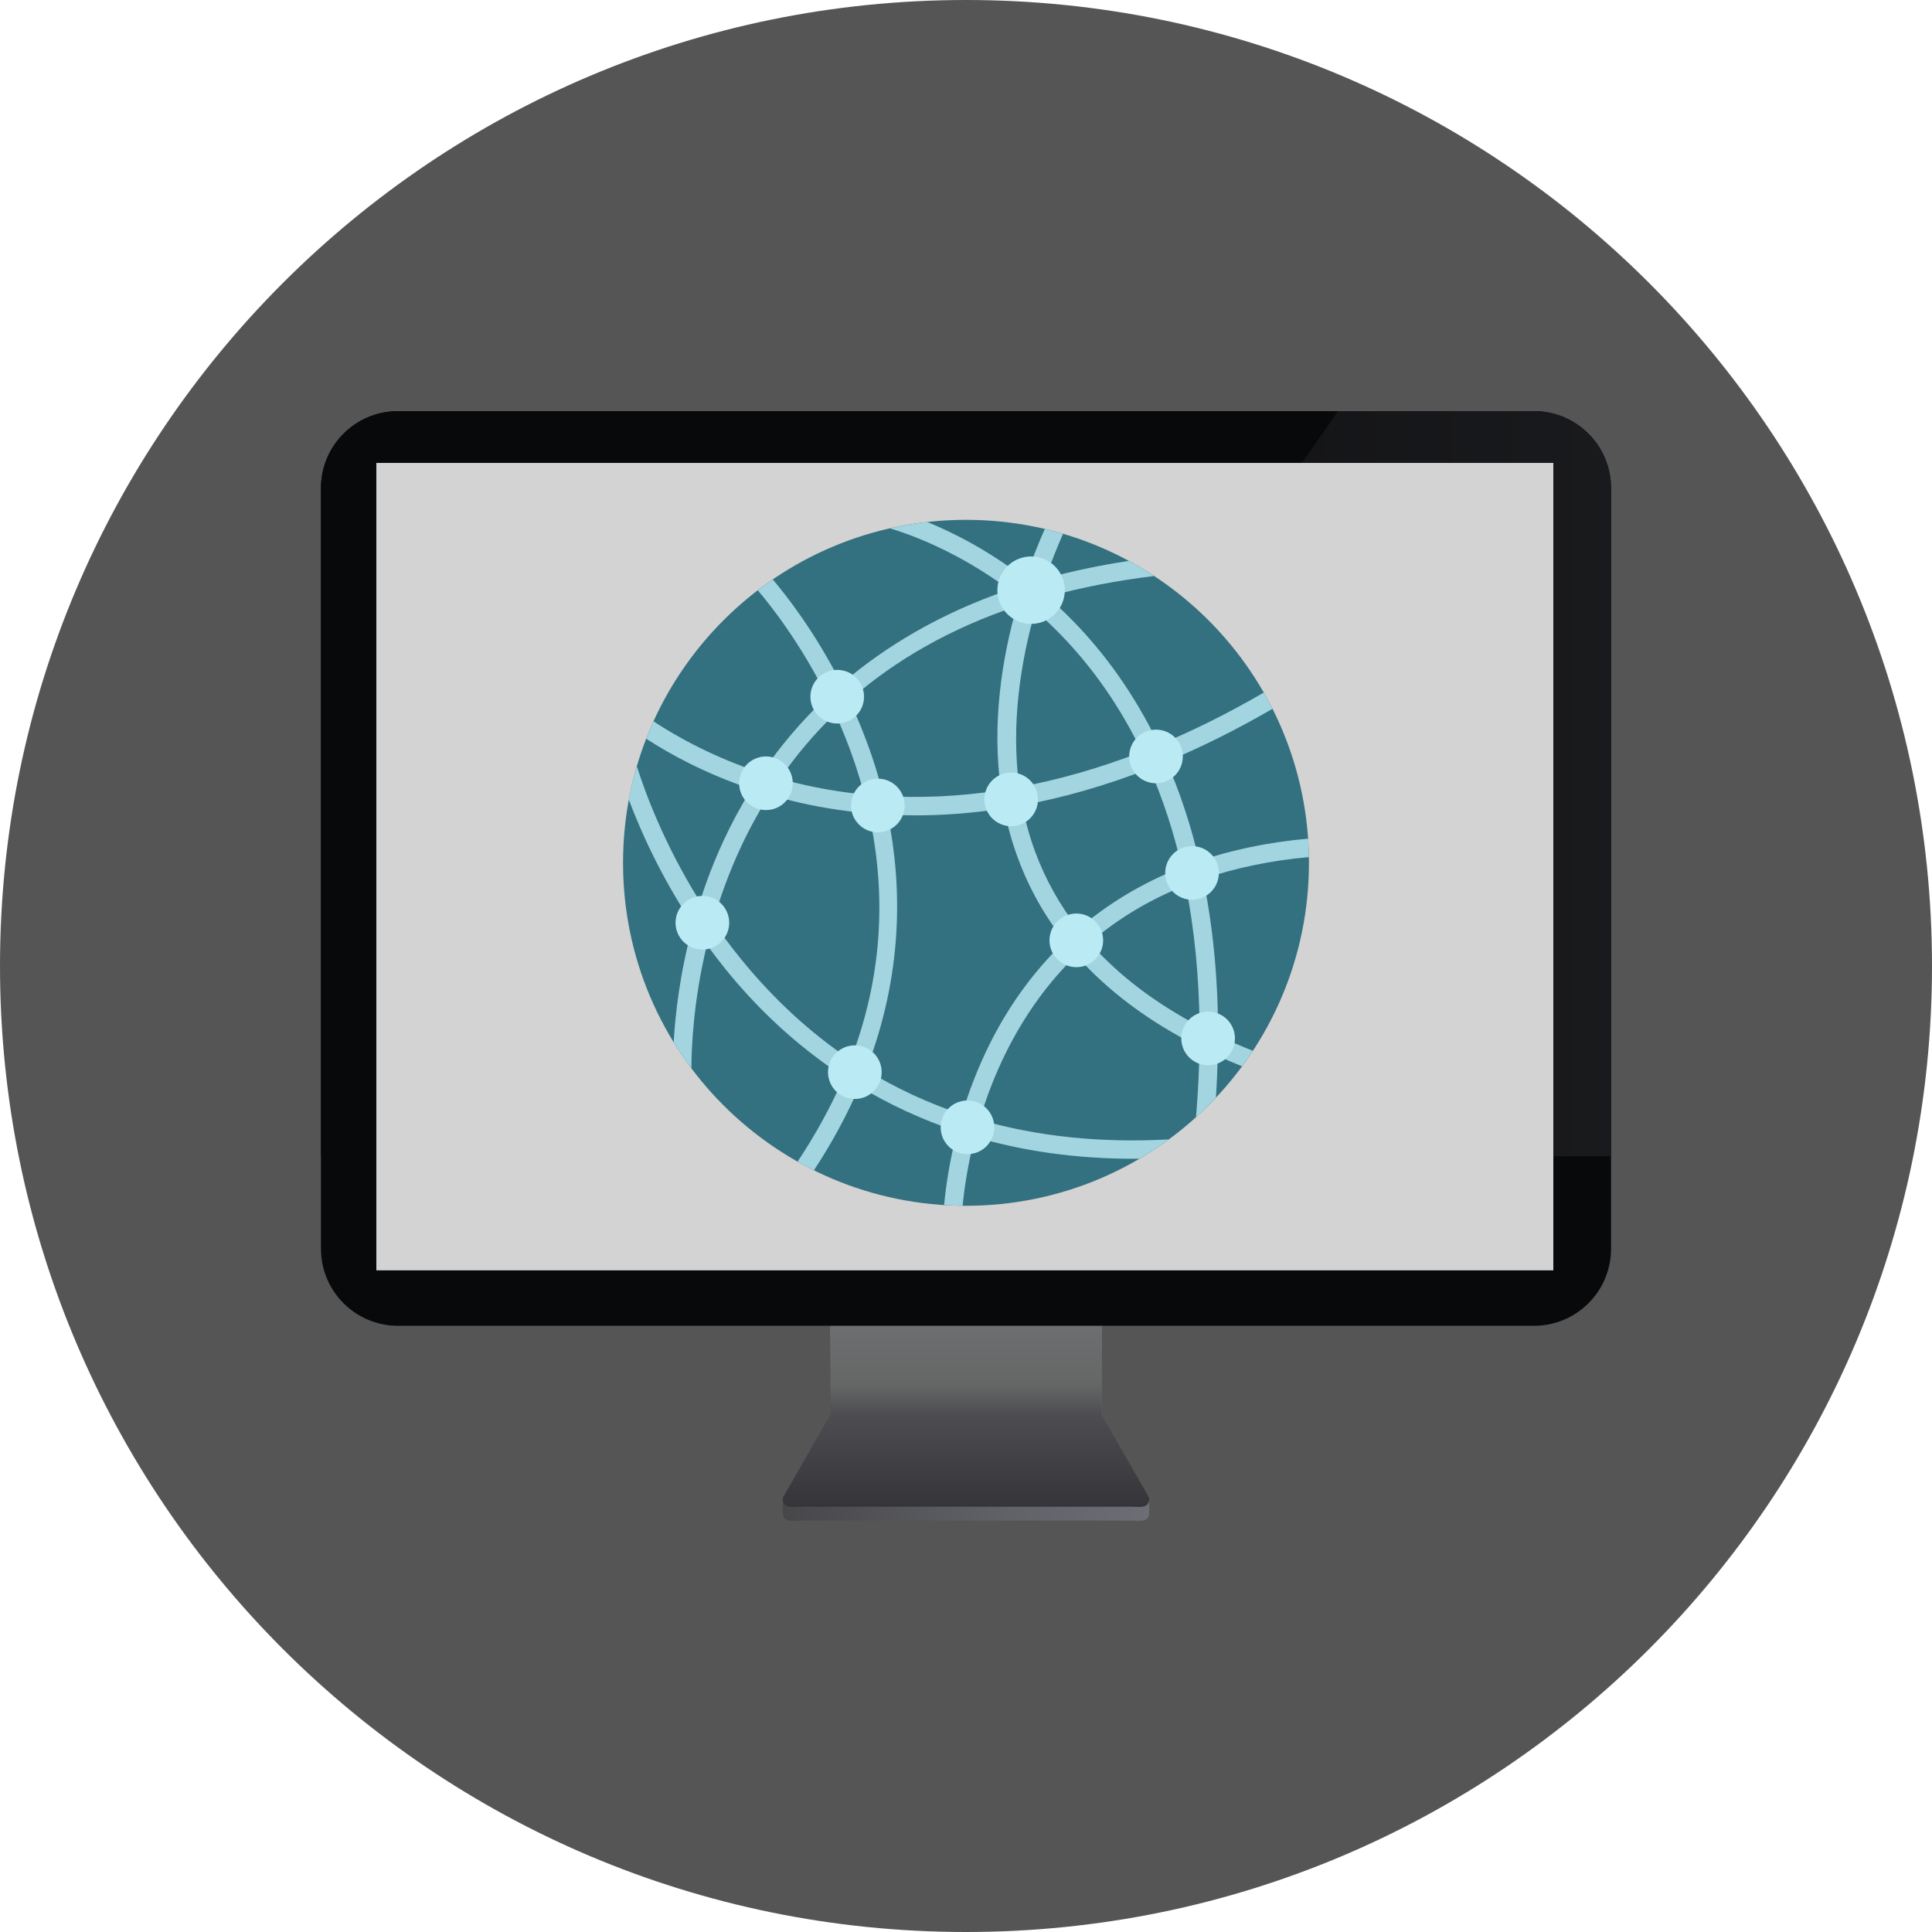 <svg width="62" height="62" viewBox="0 0 62 62" fill="none" xmlns="http://www.w3.org/2000/svg">
<path d="M31 0C13.879 0 0 13.878 0 31.001C0 48.12 13.879 62 31 62C48.121 62 62 48.12 62 31.001C62 13.878 48.121 0 31 0Z" fill="#555555"/>
<path d="M35.347 45.773L35.373 41.581C35.373 41.218 35.078 40.923 34.715 40.923H27.284C26.921 40.923 26.627 41.218 26.627 41.581L26.655 45.76L25.119 48.07V48.518C25.119 48.881 25.413 48.797 25.776 48.797H36.223C36.586 48.797 36.881 48.881 36.881 48.518V48.07L35.347 45.773Z" fill="url(#paint0_linear)"/>
<path d="M35.347 45.397L35.373 41.205C35.373 40.84 35.078 40.547 34.715 40.547H27.284C26.921 40.547 26.627 40.84 26.627 41.205L26.655 45.384L25.119 48.07C25.119 48.434 25.413 48.351 25.776 48.351H36.223C36.586 48.351 36.881 48.434 36.881 48.07L35.347 45.397Z" fill="url(#paint1_linear)"/>
<path d="M49.229 13.194H12.771C11.406 13.194 10.3 14.301 10.3 15.666V40.075C10.3 41.44 11.406 42.546 12.771 42.546H49.229C50.593 42.546 51.7 41.44 51.7 40.075V15.666C51.7 14.301 50.593 13.194 49.229 13.194Z" fill="#08090B"/>
<path d="M49.848 14.819H12.077V14.949H49.848V14.819Z" fill="#343433"/>
<path d="M12.771 13.194C11.406 13.194 10.3 14.301 10.3 15.666V37.104H12.077V14.856H41.779L42.941 13.194L12.771 13.194Z" fill="#08090B"/>
<path d="M49.229 13.194H42.941L41.779 14.856H49.847V37.104H51.7V15.666C51.7 14.301 50.593 13.194 49.229 13.194Z" fill="#08090B"/>
<g opacity="0.3">
<path opacity="0.3" d="M49.229 13.194H42.941L41.779 14.856H49.847V37.104H51.7V15.666C51.7 14.301 50.593 13.194 49.229 13.194Z" fill="url(#paint2_linear)"/>
</g>
<path d="M49.848 14.856H12.077V40.767H49.848V14.856Z" fill="#D3D3D3"/>
<path d="M31 16.682C24.921 16.682 19.994 21.61 19.994 27.689C19.994 33.767 24.921 38.695 31 38.695C37.079 38.695 42.006 33.767 42.006 27.689C42.006 21.61 37.079 16.682 31 16.682Z" fill="#337180"/>
<path d="M38.612 28.205C39.648 27.852 40.778 27.616 42.004 27.504C42.001 27.305 41.992 27.109 41.979 26.913C40.671 27.03 39.512 27.281 38.485 27.629C38.208 26.444 37.849 25.386 37.436 24.443C38.526 23.989 39.66 23.429 40.836 22.745C40.747 22.569 40.654 22.395 40.556 22.225C39.39 22.904 38.267 23.457 37.19 23.905C36.381 22.221 35.409 20.931 34.469 19.963C34.185 19.671 33.899 19.401 33.614 19.151C34.684 18.855 35.825 18.632 37.037 18.485C36.774 18.312 36.504 18.15 36.225 18C35.271 18.144 34.38 18.335 33.548 18.565C33.747 17.997 33.947 17.51 34.115 17.13C33.922 17.073 33.727 17.021 33.53 16.975C33.34 17.401 33.12 17.942 32.906 18.572C31.721 17.663 30.596 17.095 29.759 16.752C29.352 16.798 28.951 16.866 28.559 16.955C29.204 17.147 30.728 17.692 32.388 18.923C30.15 19.691 28.389 20.758 27.002 21.951C26.143 20.258 25.216 19.085 24.798 18.595C24.634 18.707 24.474 18.823 24.318 18.944C24.704 19.395 25.672 20.608 26.544 22.36C25.703 23.148 25.013 23.98 24.448 24.81C22.904 24.306 21.73 23.649 20.971 23.148C20.888 23.331 20.81 23.517 20.737 23.706C21.504 24.205 22.638 24.827 24.114 25.323C23.77 25.876 23.477 26.425 23.231 26.954C22.918 27.626 22.666 28.289 22.46 28.929C21.283 27.045 20.673 25.343 20.437 24.589C20.334 24.94 20.248 25.299 20.18 25.664C20.557 26.666 21.206 28.125 22.238 29.677C21.822 31.199 21.67 32.536 21.619 33.447C21.796 33.735 21.986 34.014 22.188 34.284C22.189 33.618 22.25 32.128 22.686 30.321C22.874 30.58 23.072 30.84 23.282 31.1C24.224 32.267 25.472 33.502 27.081 34.554C26.687 35.473 26.192 36.381 25.596 37.278C25.768 37.375 25.942 37.468 26.12 37.555C26.719 36.644 27.199 35.745 27.577 34.864C28.508 35.425 29.551 35.92 30.717 36.308C30.459 37.3 30.347 38.137 30.298 38.672C30.495 38.684 30.692 38.691 30.892 38.693C30.94 38.188 31.048 37.407 31.284 36.486C32.785 36.925 34.476 37.186 36.379 37.186C36.441 37.186 36.504 37.185 36.566 37.185C36.891 36.994 37.206 36.787 37.508 36.565C35.32 36.684 33.294 36.473 31.438 35.936C31.645 35.241 31.925 34.49 32.305 33.732C32.906 32.537 33.651 31.512 34.537 30.654C35.554 31.807 36.876 32.791 38.493 33.602C38.483 34.334 38.446 35.084 38.382 35.852C38.603 35.652 38.816 35.443 39.02 35.225C39.05 34.767 39.069 34.32 39.079 33.884C39.333 34 39.593 34.111 39.859 34.219C39.979 34.057 40.095 33.891 40.206 33.722C39.819 33.568 39.448 33.405 39.089 33.235C39.092 31.355 38.915 29.687 38.612 28.205ZM33.222 19.595C33.498 19.834 33.773 20.093 34.046 20.374C35.096 21.456 35.963 22.712 36.644 24.125C35.249 24.667 33.935 25.031 32.71 25.258C32.432 23.21 32.765 21.198 33.222 19.595ZM32.632 19.451C32.158 21.114 31.819 23.205 32.123 25.358C30.742 25.571 29.481 25.612 28.353 25.544C28.242 25.099 28.117 24.676 27.983 24.279C27.765 23.633 27.517 23.03 27.258 22.475C28.747 21.16 30.541 20.151 32.632 19.451ZM26.801 22.898C27.024 23.387 27.236 23.911 27.424 24.468C27.54 24.811 27.642 25.154 27.733 25.496C26.947 25.418 26.231 25.29 25.593 25.136C25.401 25.089 25.213 25.039 25.03 24.987C25.555 24.227 26.147 23.531 26.801 22.898ZM27.298 34.016C25.998 33.145 24.815 32.055 23.755 30.747C23.439 30.357 23.149 29.964 22.883 29.576C23.104 28.808 23.395 27.999 23.776 27.182C24.051 26.593 24.357 26.035 24.691 25.504C24.926 25.574 25.169 25.64 25.42 25.701C26.147 25.879 26.97 26.023 27.881 26.101C28.479 28.799 28.284 31.446 27.298 34.016ZM31.768 33.488C31.375 34.274 31.085 35.047 30.87 35.761C29.784 35.401 28.758 34.926 27.794 34.334C28.986 31.259 28.957 28.433 28.487 26.142C28.772 26.156 29.063 26.166 29.364 26.166C30.251 26.166 31.205 26.099 32.22 25.942C32.324 26.471 32.468 27.002 32.663 27.529C33.02 28.501 33.523 29.396 34.167 30.213C33.068 31.263 32.3 32.424 31.768 33.488ZM34.607 29.814C34.014 29.054 33.548 28.226 33.218 27.329C33.036 26.837 32.901 26.34 32.804 25.842C34.078 25.607 35.443 25.228 36.891 24.663C37.323 25.65 37.669 26.709 37.926 27.835C36.596 28.356 35.503 29.045 34.607 29.814ZM34.974 30.254C35.869 29.481 36.896 28.866 38.05 28.409C38.331 29.822 38.48 31.334 38.495 32.939C37.063 32.187 35.888 31.291 34.974 30.254Z" fill="#A3D5E0"/>
<path d="M38.254 28.874C38.729 28.874 39.114 28.489 39.114 28.014C39.114 27.538 38.729 27.153 38.254 27.153C37.778 27.153 37.393 27.538 37.393 28.014C37.393 28.489 37.778 28.874 38.254 28.874Z" fill="#BAEBF4"/>
<path d="M34.54 31.037C35.016 31.037 35.401 30.652 35.401 30.177C35.401 29.701 35.016 29.316 34.54 29.316C34.065 29.316 33.679 29.701 33.679 30.177C33.679 30.652 34.065 31.037 34.54 31.037Z" fill="#BAEBF4"/>
<path d="M31.047 37.038C31.523 37.038 31.908 36.653 31.908 36.177C31.908 35.702 31.523 35.316 31.047 35.316C30.572 35.316 30.187 35.702 30.187 36.177C30.187 36.653 30.572 37.038 31.047 37.038Z" fill="#BAEBF4"/>
<path d="M27.433 33.546C26.958 33.546 26.572 33.931 26.572 34.407C26.572 34.882 26.958 35.267 27.433 35.267C27.908 35.267 28.294 34.882 28.294 34.407C28.294 33.931 27.908 33.546 27.433 33.546Z" fill="#BAEBF4"/>
<path d="M22.54 30.472C23.015 30.472 23.401 30.087 23.401 29.612C23.401 29.136 23.015 28.751 22.54 28.751C22.065 28.751 21.679 29.136 21.679 29.612C21.679 30.087 22.065 30.472 22.54 30.472Z" fill="#BAEBF4"/>
<path d="M24.581 25.996C25.056 25.996 25.441 25.611 25.441 25.136C25.441 24.66 25.056 24.275 24.581 24.275C24.105 24.275 23.72 24.66 23.72 25.136C23.72 25.611 24.105 25.996 24.581 25.996Z" fill="#BAEBF4"/>
<path d="M28.171 26.71C28.646 26.71 29.032 26.324 29.032 25.849C29.032 25.374 28.646 24.988 28.171 24.988C27.696 24.988 27.31 25.374 27.31 25.849C27.31 26.324 27.696 26.71 28.171 26.71Z" fill="#BAEBF4"/>
<path d="M26.868 23.218C27.343 23.218 27.728 22.833 27.728 22.358C27.728 21.882 27.343 21.497 26.868 21.497C26.392 21.497 26.007 21.882 26.007 22.358C26.007 22.833 26.392 23.218 26.868 23.218Z" fill="#BAEBF4"/>
<path d="M33.089 17.857C32.492 17.857 32.007 18.341 32.007 18.939C32.007 19.537 32.492 20.021 33.089 20.021C33.687 20.021 34.171 19.537 34.171 18.939C34.171 18.341 33.687 17.857 33.089 17.857Z" fill="#BAEBF4"/>
<path d="M32.449 26.514C32.925 26.514 33.31 26.128 33.31 25.653C33.31 25.178 32.925 24.792 32.449 24.792C31.974 24.792 31.589 25.178 31.589 25.653C31.589 26.128 31.974 26.514 32.449 26.514Z" fill="#BAEBF4"/>
<path d="M37.097 23.415C36.622 23.415 36.237 23.8 36.237 24.275C36.237 24.751 36.622 25.136 37.097 25.136C37.573 25.136 37.958 24.751 37.958 24.275C37.958 23.8 37.573 23.415 37.097 23.415Z" fill="#BAEBF4"/>
<path d="M38.77 34.185C39.245 34.185 39.631 33.8 39.631 33.324C39.631 32.849 39.245 32.464 38.77 32.464C38.294 32.464 37.909 32.849 37.909 33.324C37.909 33.8 38.294 34.185 38.77 34.185Z" fill="#BAEBF4"/>
<defs>
<linearGradient id="paint0_linear" x1="25.119" y1="44.864" x2="36.881" y2="44.864" gradientUnits="userSpaceOnUse">
<stop stop-color="#47474A"/>
<stop offset="0.62" stop-color="#616268"/>
<stop offset="1" stop-color="#6D6E75"/>
</linearGradient>
<linearGradient id="paint1_linear" x1="31" y1="40.547" x2="31" y2="48.359" gradientUnits="userSpaceOnUse">
<stop offset="0.115" stop-color="#737377"/>
<stop offset="0.189" stop-color="#707073"/>
<stop offset="0.497" stop-color="#656766"/>
<stop offset="0.624" stop-color="#4D4D51"/>
<stop offset="1" stop-color="#343439"/>
</linearGradient>
<linearGradient id="paint2_linear" x1="41.779" y1="25.149" x2="53.367" y2="25.149" gradientUnits="userSpaceOnUse">
<stop stop-color="#959397"/>
<stop offset="0.234" stop-color="#A6A4AA"/>
<stop offset="0.731" stop-color="#C4C2CC"/>
<stop offset="1" stop-color="#D0CED9"/>
</linearGradient>
</defs>
</svg>
